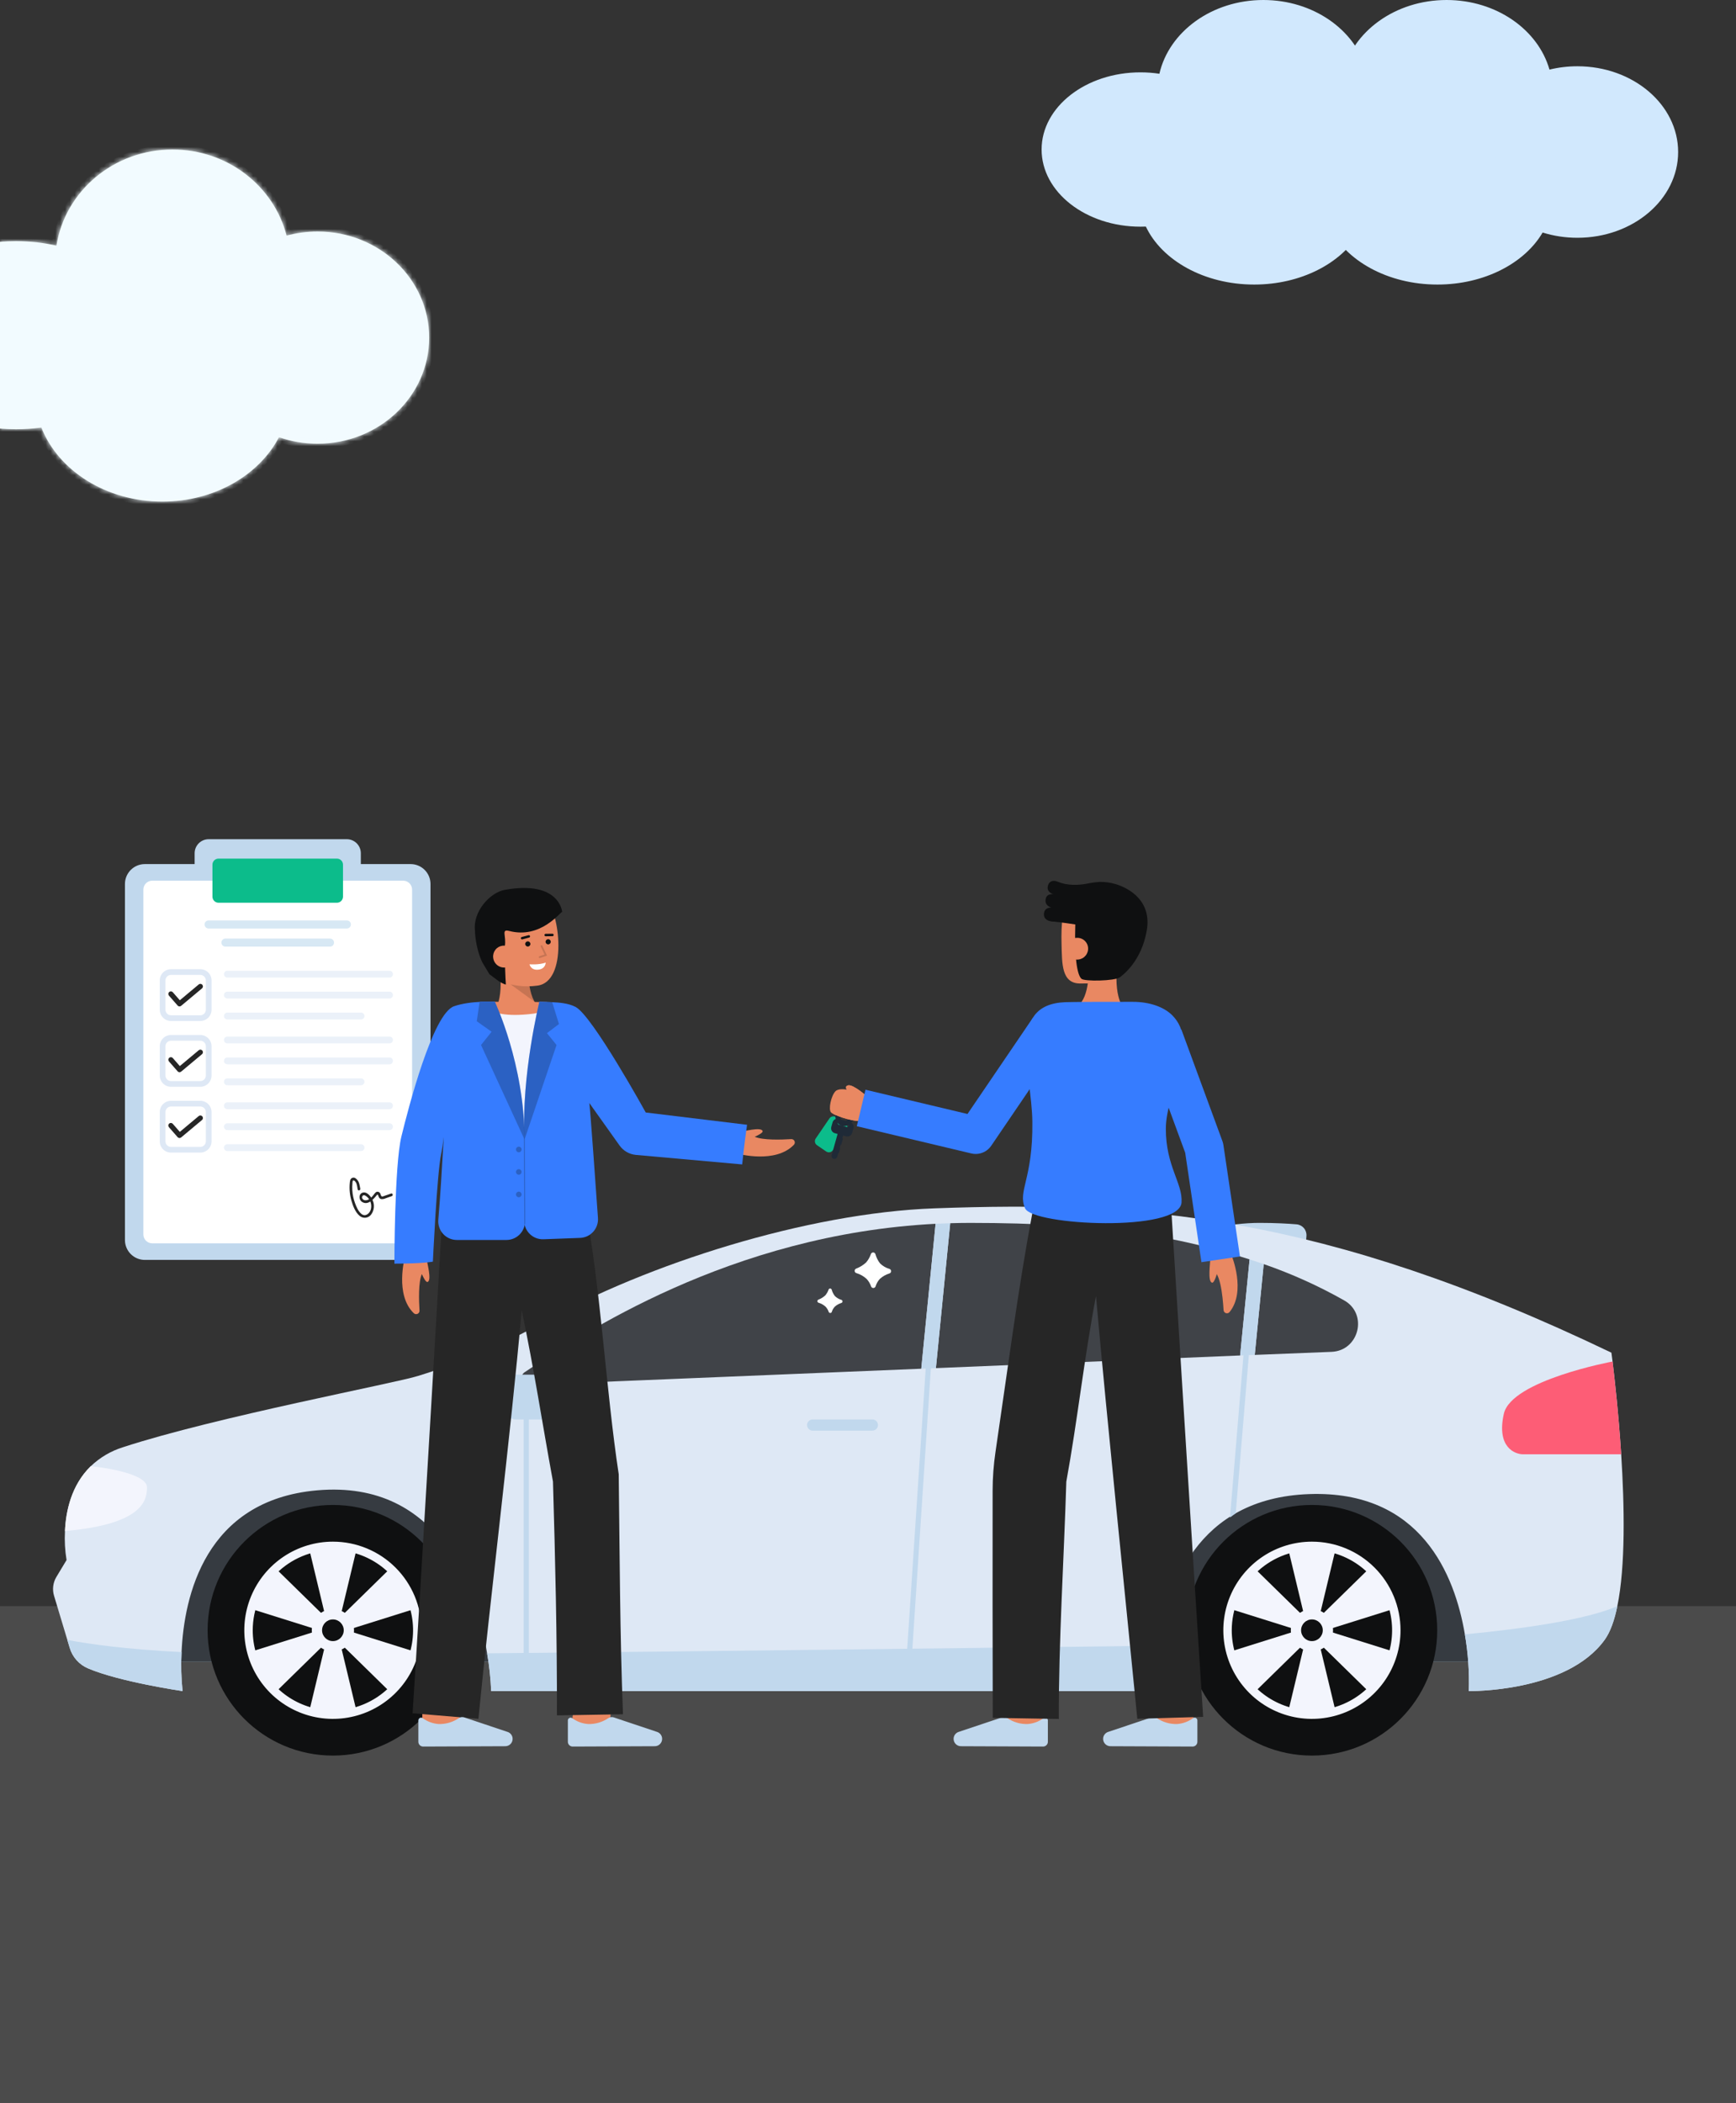<svg width="360" height="436" viewBox="0 0 360 436" fill="none" xmlns="http://www.w3.org/2000/svg">
<rect x="0" y="0" width="360" height="436" fill="#333333" stroke="none"/>
<mask id="path-1-inside-1_126_254" fill="white">
<path fill-rule="evenodd" clip-rule="evenodd" d="M0 88.859C1.084 88.952 2.188 89 3.307 89C5.11 89 6.871 88.876 8.576 88.639C12.085 97.566 21.997 104 33.676 104C44.456 104 53.73 98.518 57.854 90.653C60.345 91.524 63.038 92 65.848 92C78.634 92 89 82.15 89 70C89 57.85 78.634 48 65.848 48C63.62 48 61.467 48.299 59.428 48.857C56.809 38.604 47.215 31 35.78 31C23.585 31 13.484 39.648 11.704 50.935C9.058 50.328 6.237 50 3.307 50C2.188 50 1.084 50.048 0 50.141V88.859Z"/>
</mask>
<path fill-rule="evenodd" clip-rule="evenodd" d="M0 88.859C1.084 88.952 2.188 89 3.307 89C5.11 89 6.871 88.876 8.576 88.639C12.085 97.566 21.997 104 33.676 104C44.456 104 53.73 98.518 57.854 90.653C60.345 91.524 63.038 92 65.848 92C78.634 92 89 82.15 89 70C89 57.85 78.634 48 65.848 48C63.62 48 61.467 48.299 59.428 48.857C56.809 38.604 47.215 31 35.78 31C23.585 31 13.484 39.648 11.704 50.935C9.058 50.328 6.237 50 3.307 50C2.188 50 1.084 50.048 0 50.141V88.859Z" fill="#F2FBFF"/>
<path d="M0 88.859H-1V89.777L-0.086 89.855L0 88.859ZM8.576 88.639L9.506 88.273L9.218 87.54L8.438 87.648L8.576 88.639ZM57.854 90.653L58.184 89.709L57.369 89.424L56.968 90.189L57.854 90.653ZM59.428 48.857L58.459 49.104L58.711 50.09L59.692 49.821L59.428 48.857ZM11.704 50.935L11.48 51.91L12.525 52.15L12.692 51.091L11.704 50.935ZM0 50.141L-0.086 49.145L-1 49.223V50.141H0ZM3.307 88C2.216 88 1.141 87.953 0.086 87.863L-0.086 89.855C1.027 89.951 2.159 90 3.307 90V88ZM8.438 87.648C6.779 87.879 5.064 88 3.307 88V90C5.155 90 6.963 89.873 8.713 89.629L8.438 87.648ZM33.676 103C22.339 103 12.842 96.757 9.506 88.273L7.645 89.005C11.329 98.374 21.654 105 33.676 105V103ZM56.968 90.189C53.039 97.682 44.134 103 33.676 103V105C44.778 105 54.421 99.354 58.739 91.118L56.968 90.189ZM65.848 91C63.151 91 60.57 90.544 58.184 89.709L57.524 91.597C60.12 92.505 62.925 93 65.848 93V91ZM88 70C88 81.55 78.131 91 65.848 91V93C79.138 93 90 82.75 90 70H88ZM65.848 49C78.131 49 88 58.45 88 70H90C90 57.25 79.138 47 65.848 47V49ZM59.692 49.821C61.645 49.287 63.71 49 65.848 49V47C63.531 47 61.288 47.311 59.164 47.892L59.692 49.821ZM35.78 32C46.769 32 55.956 39.305 58.459 49.104L60.397 48.609C57.662 37.902 47.66 30 35.78 30V32ZM12.692 51.091C14.392 40.309 24.059 32 35.78 32V30C23.112 30 12.576 38.988 10.716 50.78L12.692 51.091ZM3.307 51C6.162 51 8.909 51.32 11.48 51.91L11.928 49.961C9.208 49.336 6.311 49 3.307 49V51ZM0.086 51.137C1.141 51.047 2.216 51 3.307 51V49C2.159 49 1.027 49.049 -0.086 49.145L0.086 51.137ZM-1 50.141V88.859H1V50.141H-1Z" fill="#F2FBFF" mask="url(#path-1-inside-1_126_254)"/>
<path d="M360 333H0V436H360V333Z" fill="#4B4B4B"/>
<path d="M40.361 176.906V179.157H30.036C28.942 179.157 27.892 179.592 27.119 180.365C26.345 181.139 25.91 182.188 25.91 183.282V257.105C25.91 258.199 26.345 259.248 27.119 260.022C27.892 260.796 28.942 261.23 30.036 261.23H85.148C85.69 261.23 86.227 261.124 86.727 260.916C87.228 260.709 87.683 260.405 88.066 260.022C88.449 259.639 88.753 259.184 88.96 258.683C89.168 258.183 89.274 257.646 89.274 257.105V183.282C89.274 182.188 88.839 181.139 88.066 180.365C87.292 179.591 86.243 179.157 85.148 179.157H74.825V176.906C74.825 176.135 74.519 175.396 73.974 174.851C73.429 174.306 72.69 174 71.919 174H43.265C42.495 174.001 41.756 174.307 41.212 174.852C40.667 175.397 40.361 176.136 40.361 176.906V176.906Z" fill="#C1D8ED"/>
<path d="M29.726 184.453L29.726 255.933C29.726 256.959 30.557 257.79 31.583 257.79H83.602C84.627 257.79 85.459 256.959 85.459 255.933V184.453C85.459 183.427 84.627 182.596 83.602 182.596H31.583C30.557 182.596 29.726 183.427 29.726 184.453Z" fill="white"/>
<path d="M44.055 179.282V185.91C44.055 186.608 44.621 187.173 45.318 187.173H69.866C70.563 187.173 71.129 186.608 71.129 185.91V179.282C71.129 178.585 70.563 178.019 69.866 178.019H45.318C44.621 178.019 44.055 178.585 44.055 179.282Z" fill="#0CBC8B"/>
<path d="M41.536 211.689H35.464C34.845 211.689 34.252 211.443 33.814 211.005C33.377 210.568 33.131 209.974 33.131 209.356V203.283C33.131 202.665 33.377 202.071 33.814 201.634C34.252 201.196 34.845 200.951 35.464 200.951H41.536C42.155 200.951 42.748 201.196 43.185 201.634C43.623 202.071 43.869 202.665 43.869 203.283V209.357C43.868 209.976 43.622 210.569 43.185 211.006C42.748 211.443 42.154 211.689 41.536 211.689ZM35.464 202.133C35.159 202.133 34.866 202.255 34.651 202.47C34.435 202.686 34.314 202.978 34.313 203.283V209.357C34.313 209.662 34.434 209.955 34.65 210.171C34.865 210.387 35.157 210.508 35.462 210.509H41.535C41.84 210.509 42.132 210.387 42.347 210.172C42.563 209.956 42.684 209.664 42.685 209.359V203.286C42.684 202.981 42.563 202.689 42.347 202.474C42.132 202.258 41.84 202.137 41.535 202.136L35.464 202.133Z" fill="#DEE8F5"/>
<path d="M41.536 225.333H35.464C34.845 225.333 34.252 225.087 33.814 224.649C33.377 224.212 33.131 223.619 33.131 223V216.928C33.131 216.309 33.377 215.716 33.814 215.278C34.252 214.841 34.845 214.595 35.464 214.595H41.536C42.155 214.595 42.748 214.841 43.185 215.278C43.623 215.716 43.869 216.309 43.869 216.928V223C43.869 223.619 43.623 224.212 43.185 224.649C42.748 225.087 42.155 225.333 41.536 225.333V225.333ZM35.464 215.777C35.159 215.778 34.866 215.899 34.651 216.115C34.435 216.33 34.314 216.623 34.313 216.928V223C34.314 223.305 34.435 223.597 34.651 223.813C34.866 224.028 35.159 224.15 35.464 224.15H41.536C41.841 224.15 42.133 224.028 42.349 223.813C42.565 223.597 42.686 223.305 42.686 223V216.928C42.686 216.623 42.565 216.33 42.349 216.115C42.133 215.899 41.841 215.778 41.536 215.777H35.464Z" fill="#DEE8F5"/>
<path d="M41.536 238.977H35.464C34.845 238.977 34.252 238.731 33.814 238.294C33.377 237.857 33.131 237.263 33.131 236.645V230.572C33.131 229.953 33.377 229.36 33.814 228.923C34.252 228.485 34.845 228.239 35.464 228.239H41.536C42.155 228.239 42.748 228.485 43.185 228.923C43.623 229.36 43.869 229.953 43.869 230.572V236.645C43.869 237.263 43.623 237.857 43.185 238.294C42.748 238.731 42.155 238.977 41.536 238.977V238.977ZM35.464 229.422C35.159 229.422 34.866 229.543 34.651 229.759C34.435 229.974 34.314 230.267 34.313 230.572V236.644C34.314 236.949 34.435 237.241 34.651 237.457C34.866 237.673 35.159 237.794 35.464 237.794H41.536C41.841 237.794 42.133 237.673 42.349 237.457C42.565 237.241 42.686 236.949 42.686 236.644V230.572C42.686 230.267 42.565 229.974 42.349 229.759C42.133 229.543 41.841 229.422 41.536 229.422H35.464Z" fill="#DEE8F5"/>
<path d="M37.232 208.664C37.157 208.664 37.082 208.648 37.013 208.617C36.944 208.586 36.882 208.54 36.832 208.483L35.029 206.422C34.939 206.315 34.895 206.178 34.905 206.039C34.916 205.9 34.98 205.77 35.085 205.679C35.19 205.587 35.327 205.54 35.466 205.548C35.605 205.556 35.736 205.618 35.829 205.722L37.29 207.392L41.228 204.1C41.336 204.016 41.473 203.978 41.609 203.993C41.746 204.008 41.871 204.075 41.959 204.181C42.047 204.286 42.091 204.421 42.081 204.557C42.072 204.694 42.011 204.822 41.91 204.914L37.573 208.54C37.477 208.62 37.357 208.664 37.232 208.664Z" fill="#262626"/>
<path d="M37.232 222.309C37.157 222.309 37.082 222.293 37.013 222.261C36.944 222.23 36.882 222.184 36.832 222.127L35.029 220.066C34.939 219.959 34.895 219.822 34.905 219.683C34.916 219.544 34.98 219.415 35.085 219.323C35.19 219.231 35.327 219.184 35.466 219.192C35.605 219.2 35.736 219.262 35.829 219.366L37.29 221.036L41.228 217.744C41.336 217.661 41.473 217.622 41.609 217.638C41.746 217.653 41.871 217.72 41.959 217.825C42.047 217.93 42.091 218.065 42.081 218.201C42.072 218.338 42.011 218.466 41.91 218.559L37.573 222.184C37.478 222.264 37.357 222.308 37.232 222.309V222.309Z" fill="#262626"/>
<path d="M37.232 235.953C37.156 235.953 37.081 235.937 37.012 235.905C36.943 235.874 36.882 235.828 36.832 235.771L35.029 233.71C34.983 233.658 34.948 233.596 34.926 233.53C34.903 233.464 34.894 233.394 34.899 233.325C34.904 233.255 34.922 233.187 34.953 233.124C34.984 233.062 35.027 233.006 35.079 232.96C35.132 232.914 35.193 232.879 35.259 232.857C35.325 232.834 35.395 232.825 35.465 232.83C35.534 232.835 35.602 232.853 35.665 232.884C35.727 232.915 35.783 232.958 35.829 233.01L37.29 234.68L41.227 231.388C41.336 231.305 41.473 231.267 41.609 231.282C41.745 231.297 41.871 231.364 41.959 231.469C42.047 231.574 42.09 231.709 42.081 231.846C42.072 231.982 42.011 232.11 41.91 232.203L37.573 235.828C37.478 235.908 37.357 235.953 37.232 235.953Z" fill="#262626"/>
<g opacity="0.62">
<path d="M47.153 205.612C46.762 205.612 46.445 205.929 46.445 206.32C46.445 206.711 46.762 207.028 47.153 207.028H80.776C81.167 207.028 81.484 206.711 81.484 206.32C81.484 205.929 81.167 205.612 80.776 205.612H47.153Z" fill="#DEE8F5"/>
<path d="M47.153 201.272C46.762 201.272 46.445 201.589 46.445 201.98C46.445 202.371 46.762 202.688 47.153 202.688H80.776C81.167 202.688 81.484 202.371 81.484 201.98C81.484 201.589 81.167 201.272 80.776 201.272H47.153Z" fill="#DEE8F5"/>
<path d="M47.154 209.953C46.763 209.953 46.446 210.27 46.446 210.661C46.446 211.052 46.763 211.369 47.154 211.369H74.87C75.261 211.369 75.578 211.052 75.578 210.661C75.578 210.27 75.261 209.953 74.87 209.953H47.154Z" fill="#DEE8F5"/>
</g>
<g opacity="0.62">
<path d="M47.154 219.257C46.763 219.257 46.446 219.573 46.446 219.964C46.446 220.355 46.763 220.672 47.154 220.672H80.777C81.168 220.672 81.485 220.355 81.485 219.964C81.485 219.573 81.168 219.257 80.777 219.257H47.154Z" fill="#DEE8F5"/>
<path d="M47.153 214.916C46.762 214.916 46.445 215.233 46.445 215.624C46.445 216.015 46.762 216.332 47.153 216.332H80.776C81.167 216.332 81.484 216.015 81.484 215.624C81.484 215.233 81.167 214.916 80.776 214.916H47.153Z" fill="#DEE8F5"/>
<path d="M47.154 223.597C46.763 223.597 46.446 223.914 46.446 224.305C46.446 224.696 46.763 225.013 47.154 225.013H74.87C75.261 225.013 75.578 224.696 75.578 224.305C75.578 223.914 75.261 223.597 74.87 223.597H47.154Z" fill="#DEE8F5"/>
</g>
<g opacity="0.62">
<path d="M47.154 232.901C46.763 232.901 46.446 233.218 46.446 233.609C46.446 234 46.763 234.317 47.154 234.317H80.777C81.168 234.317 81.485 234 81.485 233.609C81.485 233.218 81.168 232.901 80.777 232.901H47.154Z" fill="#DEE8F5"/>
<path d="M47.153 228.56C46.762 228.56 46.445 228.877 46.445 229.268C46.445 229.659 46.762 229.976 47.153 229.976H80.776C81.167 229.976 81.484 229.659 81.484 229.268C81.484 228.877 81.167 228.56 80.776 228.56H47.153Z" fill="#DEE8F5"/>
<path d="M47.154 237.241C46.763 237.241 46.446 237.558 46.446 237.949C46.446 238.34 46.763 238.657 47.154 238.657H74.87C75.261 238.657 75.578 238.34 75.578 237.949C75.578 237.558 75.261 237.241 74.87 237.241H47.154Z" fill="#DEE8F5"/>
</g>
<path d="M43.256 190.84C42.794 190.84 42.419 191.216 42.419 191.678C42.419 192.141 42.794 192.516 43.256 192.516H71.928C72.39 192.516 72.766 192.141 72.766 191.678C72.766 191.216 72.39 190.84 71.928 190.84H43.256Z" fill="#D7E8F4"/>
<path d="M46.752 194.6C46.289 194.6 45.914 194.975 45.914 195.438C45.914 195.901 46.289 196.276 46.752 196.276H68.432C68.895 196.276 69.27 195.901 69.27 195.438C69.27 194.975 68.895 194.6 68.432 194.6H46.752Z" fill="#D7E8F4"/>
<path d="M74.713 246.465C74.572 245.802 74.53 245.106 74.053 244.589C73.794 244.307 73.498 244.07 73.093 244.204C72.6 244.369 72.578 244.843 72.534 245.286C72.415 246.527 72.534 247.779 72.884 248.976C73.195 250.043 73.683 251.334 74.553 252.075C74.731 252.232 74.94 252.349 75.167 252.418C75.394 252.487 75.634 252.506 75.869 252.473C76.104 252.44 76.329 252.357 76.529 252.23C76.728 252.102 76.898 251.932 77.026 251.732C77.301 251.333 77.472 250.872 77.524 250.39C77.577 249.909 77.51 249.422 77.328 248.973C77.054 248.258 76.246 247.11 75.345 247.251C74.367 247.405 74.325 248.683 75.043 249.177C76.235 249.994 77.36 248.735 78.055 247.897C78.203 247.72 78.277 247.548 78.433 247.867C78.484 247.97 78.499 248.089 78.55 248.196C78.596 248.302 78.666 248.396 78.755 248.471C78.844 248.545 78.949 248.597 79.062 248.624C79.385 248.647 79.709 248.583 80 248.438L81.249 248.004C81.585 247.888 81.441 247.351 81.101 247.469C80.633 247.632 80.165 247.796 79.694 247.957C79.474 248.031 79.203 248.188 79.047 247.946C78.941 247.782 78.933 247.569 78.821 247.402C78.757 247.294 78.664 247.208 78.552 247.153C78.44 247.098 78.315 247.077 78.191 247.092C77.858 247.152 77.642 247.53 77.445 247.771C77.19 248.123 76.875 248.427 76.514 248.668C76.11 248.903 75.433 249.007 75.151 248.518C75.102 248.438 75.078 248.345 75.08 248.252C75.083 248.158 75.112 248.067 75.165 247.99C75.345 247.735 75.584 247.796 75.828 247.943C76.147 248.143 76.412 248.418 76.602 248.743C76.794 249.058 76.916 249.41 76.961 249.777C77.006 250.143 76.972 250.514 76.861 250.866C76.585 251.681 75.728 252.326 74.945 251.686C74.291 251.152 73.903 250.214 73.62 249.444C73.306 248.592 73.117 247.698 73.06 246.792C73.029 246.291 73.039 245.789 73.088 245.29C73.111 245.052 73.097 244.571 73.479 244.8C73.579 244.878 73.666 244.97 73.738 245.074C74.058 245.475 74.072 246.137 74.175 246.616C74.249 246.965 74.785 246.817 74.711 246.468L74.713 246.465Z" fill="#262626"/>
<path d="M247.753 255.356C247.753 255.356 254.975 253.55 261.166 253.55C264.532 253.55 267.169 253.707 268.874 253.851C269.463 253.901 270.009 254.182 270.393 254.632C270.776 255.082 270.967 255.665 270.924 256.255L270.71 259.225L247.753 255.356Z" fill="#C1D8ED"/>
<path d="M29.197 344.537H311.208L299.6 304.813H47.511L29.197 344.537Z" fill="#C1D8ED"/>
<g opacity="0.78">
<path d="M29.197 344.537H311.208L299.6 304.813H47.511L29.197 344.537Z" fill="#0F1011"/>
</g>
<path d="M335.388 333.026C334.795 335.951 333.938 338.353 332.791 339.961C324.88 350.97 304.59 350.627 304.59 350.627C304.719 346.689 304.445 342.749 303.773 338.867C301.69 326.514 294.649 308.966 271.485 309.783C248.018 310.614 241.887 329.414 240.345 341.214C239.925 344.333 239.784 347.483 239.923 350.627H101.856C101.748 348.001 101.466 345.385 101.013 342.796C98.902 330.126 91.507 306.738 65.746 309.005C42.476 311.062 38.165 331.036 37.651 342.545C37.505 345.24 37.575 347.943 37.861 350.627C37.861 350.627 24.849 348.728 18.256 345.92C17.35 345.536 16.539 344.956 15.883 344.222C15.227 343.489 14.741 342.619 14.46 341.675L13.961 340.014L11.204 330.851C11.01 330.205 10.954 329.525 11.038 328.856C11.122 328.186 11.344 327.542 11.691 326.963L13.802 323.456C13.472 321.471 13.361 319.454 13.472 317.445C13.658 313.344 14.778 307.979 18.772 304.05L18.799 304.023C20.693 302.203 22.986 300.848 25.495 300.067C44.678 293.791 82.239 286.737 86.721 285.274C95.731 282.493 104.42 278.763 112.642 274.148C134.064 262.097 167.365 251.492 193.765 250.535C235.945 249.005 273.966 251.576 334.163 280.463C334.163 280.463 334.255 281.122 334.4 282.295V282.308C334.808 285.618 335.64 293.014 336.193 301.531C336.878 312.262 337.102 324.76 335.388 333.026Z" fill="#DEE8F5"/>
<path d="M30.492 308.412C30.492 311.589 28.857 316.085 13.471 317.443C13.657 313.343 14.777 307.977 18.771 304.048L18.798 304.022C19.483 304.022 30.492 305.221 30.492 308.412Z" fill="#F3F5FD"/>
<path d="M336.192 301.53H315.849C314.175 301.53 310.299 300.106 311.854 293.145C313.397 286.184 334.399 282.296 334.399 282.296V282.309C334.808 285.617 335.639 293.013 336.192 301.53Z" fill="#FD5D76"/>
<g opacity="0.76">
<path d="M259.132 261.121L257.169 281.042L194.082 283.665L197.049 253.619C198.406 253.58 199.778 253.553 201.162 253.553C228.912 253.553 244.458 256.441 259.132 261.121Z" fill="#0F1011"/>
</g>
<g opacity="0.76">
<path d="M276.114 280.291L260.201 280.923L262.059 262.097C267.84 264.094 273.427 266.613 278.75 269.625C283.733 272.446 281.835 280.066 276.114 280.291Z" fill="#0F1011"/>
</g>
<path d="M180.907 294.306H168.526C167.885 294.306 167.365 294.826 167.365 295.467C167.365 296.108 167.885 296.627 168.526 296.627H180.907C181.548 296.627 182.068 296.108 182.068 295.467C182.068 294.826 181.548 294.306 180.907 294.306Z" fill="#C1D8ED"/>
<path d="M37.862 350.627C37.862 350.627 24.849 348.728 18.256 345.92C17.35 345.536 16.539 344.956 15.883 344.222C15.227 343.489 14.741 342.619 14.46 341.675L13.961 340.014C18.536 340.897 26.037 341.952 37.652 342.545C37.506 345.24 37.576 347.943 37.862 350.627V350.627Z" fill="#C1D8ED"/>
<path d="M240.345 341.215C239.925 344.334 239.784 347.484 239.923 350.628H101.857C101.748 348.002 101.466 345.386 101.013 342.797C145.601 342.4 202.151 341.675 240.345 341.215Z" fill="#C1D8ED"/>
<path d="M335.388 333.026C334.795 335.951 333.938 338.353 332.791 339.961C324.88 350.97 304.59 350.627 304.59 350.627C304.719 346.689 304.445 342.749 303.773 338.867C316.113 337.68 328.875 335.834 335.388 333.026Z" fill="#C1D8ED"/>
<path d="M188.972 345.342L187.904 345.306L192.002 283.17L193.07 283.206L188.972 345.342Z" fill="#C1D8ED"/>
<path d="M109.67 287.173H108.6V345.92H109.67V287.173Z" fill="#C1D8ED"/>
<g opacity="0.76">
<path d="M194.014 253.738L191.048 283.786L109.635 287.148C109.324 287.162 109.017 287.075 108.76 286.899C108.503 286.722 108.311 286.467 108.212 286.172C108.114 285.876 108.114 285.557 108.214 285.262C108.314 284.967 108.507 284.712 108.765 284.537C120.222 276.85 151.377 255.913 194.014 253.738Z" fill="#0F1011"/>
</g>
<path d="M106.968 285.02H113.416C115.297 285.02 117.102 285.767 118.432 287.097C119.762 288.428 120.51 290.232 120.51 292.113C120.51 292.695 120.279 293.253 119.867 293.664C119.456 294.075 118.899 294.306 118.317 294.306H106.968C106.387 294.306 105.829 294.075 105.418 293.664C105.007 293.253 104.776 292.695 104.776 292.113V287.212C104.776 286.631 105.007 286.073 105.418 285.662C105.829 285.251 106.387 285.02 106.968 285.02Z" fill="#C1D8ED"/>
<path d="M69.036 364C83.386 364 95.019 352.367 95.019 338.017C95.019 323.667 83.386 312.034 69.036 312.034C54.685 312.034 43.053 323.667 43.053 338.017C43.053 352.367 54.685 364 69.036 364Z" fill="#0F1011"/>
<path d="M69.035 321.392C72.324 321.392 75.538 322.367 78.272 324.193C81.006 326.02 83.137 328.617 84.395 331.655C85.653 334.693 85.983 338.035 85.341 341.26C84.7 344.485 83.116 347.448 80.791 349.773C78.466 352.098 75.504 353.681 72.279 354.323C69.054 354.964 65.711 354.635 62.673 353.377C59.636 352.118 57.039 349.987 55.212 347.253C53.385 344.519 52.41 341.305 52.41 338.017C52.415 333.609 54.169 329.383 57.285 326.267C60.402 323.15 64.628 321.397 69.035 321.392M69.035 319.644C65.402 319.644 61.849 320.722 58.828 322.741C55.807 324.76 53.452 327.629 52.061 330.986C50.67 334.344 50.307 338.038 51.016 341.602C51.725 345.166 53.474 348.439 56.044 351.009C58.614 353.578 61.887 355.328 65.451 356.037C69.015 356.746 72.71 356.382 76.067 354.991C79.424 353.601 82.293 351.246 84.312 348.224C86.331 345.203 87.409 341.651 87.408 338.017C87.408 335.604 86.933 333.215 86.01 330.986C85.087 328.757 83.733 326.731 82.027 325.025C80.321 323.319 78.296 321.966 76.067 321.043C73.837 320.119 71.448 319.644 69.035 319.644V319.644Z" fill="#F3F5FD"/>
<path d="M69.036 342.394C71.453 342.394 73.413 340.434 73.413 338.017C73.413 335.599 71.453 333.639 69.036 333.639C66.618 333.639 64.658 335.599 64.658 338.017C64.658 340.434 66.618 342.394 69.036 342.394Z" fill="#F3F5FD"/>
<path d="M74.107 320.518L69.909 338.017H68.162L63.964 320.518H74.107Z" fill="#F3F5FD"/>
<path d="M63.964 355.516L68.162 338.017H69.909L74.107 355.516H63.964Z" fill="#F3F5FD"/>
<path d="M81.442 351.359L68.587 338.767L69.485 337.267L86.654 342.658L81.442 351.359Z" fill="#F3F5FD"/>
<path d="M56.629 324.675L69.485 337.267L68.587 338.767L51.418 333.376L56.629 324.675Z" fill="#F3F5FD"/>
<path d="M51.418 342.658L68.587 337.267L69.485 338.767L56.629 351.359L51.418 342.658Z" fill="#F3F5FD"/>
<path d="M86.654 333.376L69.485 338.767L68.587 337.267L81.442 324.675L86.654 333.376Z" fill="#F3F5FD"/>
<path d="M69.035 340.265C70.277 340.265 71.283 339.258 71.283 338.017C71.283 336.775 70.277 335.769 69.035 335.769C67.794 335.769 66.788 336.775 66.788 338.017C66.788 339.258 67.794 340.265 69.035 340.265Z" fill="#0F1011"/>
<path d="M272.059 364C286.409 364 298.042 352.367 298.042 338.017C298.042 323.667 286.409 312.034 272.059 312.034C257.709 312.034 246.076 323.667 246.076 338.017C246.076 352.367 257.709 364 272.059 364Z" fill="#0F1011"/>
<path d="M272.059 321.392C275.347 321.392 278.561 322.367 281.295 324.193C284.029 326.02 286.16 328.617 287.418 331.655C288.677 334.693 289.006 338.035 288.364 341.26C287.723 344.485 286.14 347.448 283.815 349.773C281.489 352.098 278.527 353.681 275.302 354.323C272.077 354.964 268.734 354.635 265.697 353.377C262.659 352.118 260.062 349.987 258.235 347.253C256.409 344.519 255.433 341.305 255.433 338.017C255.439 333.609 257.192 329.383 260.309 326.267C263.425 323.15 267.651 321.397 272.059 321.392M272.059 319.644C268.425 319.644 264.873 320.722 261.851 322.741C258.83 324.76 256.475 327.629 255.084 330.986C253.694 334.344 253.33 338.038 254.039 341.602C254.748 345.166 256.498 348.439 259.067 351.009C261.637 353.578 264.911 355.328 268.475 356.037C272.039 356.746 275.733 356.382 279.09 354.991C282.447 353.601 285.317 351.246 287.335 348.224C289.354 345.203 290.432 341.651 290.432 338.017C290.432 335.604 289.956 333.215 289.033 330.986C288.11 328.757 286.756 326.731 285.05 325.025C283.344 323.319 281.319 321.966 279.09 321.043C276.861 320.119 274.471 319.644 272.059 319.644V319.644Z" fill="#F3F5FD"/>
<path d="M272.059 342.394C274.476 342.394 276.436 340.434 276.436 338.017C276.436 335.599 274.476 333.639 272.059 333.639C269.641 333.639 267.681 335.599 267.681 338.017C267.681 340.434 269.641 342.394 272.059 342.394Z" fill="#F3F5FD"/>
<path d="M277.13 320.518L272.933 338.017H271.185L266.988 320.518H277.13Z" fill="#F3F5FD"/>
<path d="M266.988 355.516L271.185 338.017H272.933L277.13 355.516H266.988Z" fill="#F3F5FD"/>
<path d="M284.466 351.359L271.61 338.767L272.508 337.267L289.677 342.658L284.466 351.359Z" fill="#F3F5FD"/>
<path d="M259.653 324.675L272.508 337.267L271.61 338.767L254.441 333.376L259.653 324.675Z" fill="#F3F5FD"/>
<path d="M254.441 342.658L271.61 337.267L272.508 338.767L259.653 351.359L254.441 342.658Z" fill="#F3F5FD"/>
<path d="M289.677 333.376L272.508 338.767L271.61 337.267L284.466 324.675L289.677 333.376Z" fill="#F3F5FD"/>
<path d="M272.059 340.265C273.3 340.265 274.307 339.258 274.307 338.017C274.307 336.775 273.3 335.769 272.059 335.769C270.817 335.769 269.811 336.775 269.811 338.017C269.811 339.258 270.817 340.265 272.059 340.265Z" fill="#0F1011"/>
<path d="M194.014 253.738L197.047 253.619L194.08 283.666L191.048 283.784L194.014 253.738Z" fill="#C1D8ED"/>
<path d="M256.256 313.758L255.068 314.639L257.873 280.878L258.98 280.969L256.256 313.758Z" fill="#C1D8ED"/>
<path d="M259.132 261.121L262.059 262.097L260.2 280.923L257.167 281.042L259.132 261.121Z" fill="#C1D8ED"/>
<path d="M231.521 202.918C231.518 202.881 231.518 202.844 231.518 202.807C231.518 202.133 231.544 201.404 231.61 200.604L225.697 199.504C225.792 200.752 225.778 202.006 225.656 203.252C225.634 203.466 225.608 203.685 225.579 203.907C225.324 205.718 224.742 207.624 223.464 208.639H232.721C232.136 207.621 231.54 205.862 231.521 202.918Z" fill="#E98862"/>
<path d="M234.968 197.58C234.558 199.945 233.268 202.185 231.181 202.949C228.704 203.855 226.869 203.917 224.013 203.917C220.116 203.917 220.245 199.852 220.136 195.757C220.025 191.645 220.353 187.234 221.893 185.801C224.967 182.941 233.991 184.752 235.089 189.536C235.656 192.011 235.358 195.328 234.968 197.58Z" fill="#E98862"/>
<path d="M218.047 188.179C218.047 188.179 216.451 187.822 216.888 186.231C217.178 185.175 218.53 185.41 218.53 185.41C218.53 185.41 217.25 185.175 217.25 184.057C217.25 183.354 217.791 182.16 219.424 182.842C221.339 183.642 223.524 183.539 225.185 183.26C226.125 183.054 227.079 182.92 228.039 182.857H228.044C229.148 182.838 230.248 182.985 231.308 183.294C234.277 184.182 238.841 186.856 237.816 192.881C236.709 199.393 232.743 202.255 232.197 202.651C231.172 203.396 224.866 203.547 224.241 202.923C223.306 201.987 222.797 198.227 222.987 191.676C220.403 191.269 218.627 191.093 218.627 191.093C218.627 191.093 216.479 191.173 216.479 189.603C216.479 188.033 218.047 188.179 218.047 188.179Z" fill="#0F1011"/>
<path d="M221.101 196.534C221.061 197.13 221.257 197.719 221.647 198.171C222.037 198.624 222.59 198.905 223.186 198.954C223.781 199.003 224.372 198.815 224.831 198.431C225.289 198.048 225.578 197.499 225.635 196.904C225.665 196.606 225.634 196.304 225.544 196.018C225.455 195.731 225.309 195.465 225.115 195.237C224.921 195.008 224.682 194.82 224.414 194.685C224.146 194.551 223.854 194.471 223.554 194.452C221.933 194.402 221.204 195.282 221.101 196.534Z" fill="#E98862"/>
<path d="M153.249 234.836L153.08 234.754C154.175 234.62 157.766 233.593 158.141 234.491C158.284 234.832 157.273 235.356 156.512 235.694C158.183 236.427 161.96 236.315 164.081 236.181C164.221 236.172 164.361 236.206 164.482 236.278C164.602 236.35 164.699 236.457 164.758 236.584C164.817 236.712 164.836 236.854 164.813 236.993C164.79 237.132 164.726 237.26 164.629 237.362C160.807 241.347 153.042 239.216 153.042 239.216L151.083 238.804L153.249 234.836Z" fill="#E98862"/>
<path d="M101.674 210.602C101.674 210.602 104.501 209.017 103.676 201.238L109.563 200C109.563 200 109.065 207.004 112.11 209.151L101.674 210.602Z" fill="#E98862"/>
<g opacity="0.15">
<path d="M110.864 207.72L105.862 204.078L109.72 203.945C109.863 205.264 110.251 206.544 110.864 207.72V207.72Z" fill="black"/>
</g>
<path d="M100.248 198.295C100.714 200.65 102.058 202.859 104.162 203.573C106.457 204.422 108.925 204.695 111.351 204.37C117.812 203.685 116.18 188.995 113.038 186.209C109.897 183.423 100.919 185.449 99.936 190.258C99.427 192.745 99.805 196.056 100.248 198.295Z" fill="#E98862"/>
<path d="M109.453 196.253C109.749 196.253 109.99 196.013 109.99 195.716C109.99 195.42 109.749 195.18 109.453 195.18C109.157 195.18 108.917 195.42 108.917 195.716C108.917 196.013 109.157 196.253 109.453 196.253Z" fill="#0F1011"/>
<path d="M113.676 195.805C113.973 195.805 114.213 195.565 114.213 195.269C114.213 194.972 113.973 194.732 113.676 194.732C113.38 194.732 113.14 194.972 113.14 195.269C113.14 195.565 113.38 195.805 113.676 195.805Z" fill="#0F1011"/>
<path d="M113.15 194.12C113.085 194.118 113.023 194.09 112.978 194.044C112.932 193.997 112.907 193.934 112.906 193.869C112.906 193.803 112.931 193.741 112.976 193.693C113.021 193.646 113.083 193.618 113.148 193.615L114.569 193.599H114.572C114.638 193.601 114.7 193.629 114.745 193.675C114.791 193.722 114.816 193.785 114.817 193.85C114.817 193.915 114.792 193.978 114.747 194.026C114.702 194.073 114.641 194.101 114.575 194.104L113.153 194.12H113.15Z" fill="#0F1011"/>
<path d="M108.266 194.772C108.205 194.772 108.146 194.749 108.101 194.709C108.055 194.668 108.025 194.613 108.017 194.552C108.01 194.492 108.024 194.43 108.058 194.38C108.092 194.329 108.143 194.292 108.202 194.276L109.594 193.906C109.627 193.896 109.661 193.893 109.694 193.897C109.728 193.901 109.76 193.911 109.789 193.928C109.819 193.944 109.845 193.967 109.865 193.993C109.886 194.02 109.901 194.05 109.91 194.083C109.918 194.116 109.92 194.15 109.915 194.183C109.911 194.216 109.899 194.248 109.882 194.277C109.865 194.306 109.842 194.331 109.815 194.351C109.787 194.371 109.757 194.385 109.724 194.393L108.331 194.763C108.31 194.769 108.288 194.772 108.266 194.772Z" fill="#0F1011"/>
<path d="M109.802 199.935C109.802 199.935 111.787 200.096 113.163 199.578C113.163 199.578 113.183 200.882 111.62 201.049C110.056 201.215 109.802 199.935 109.802 199.935Z" fill="white"/>
<g opacity="0.15">
<path d="M111.905 198.635C111.861 198.636 111.817 198.621 111.783 198.593C111.748 198.565 111.725 198.526 111.717 198.482C111.71 198.438 111.718 198.393 111.741 198.355C111.764 198.316 111.8 198.288 111.842 198.274L112.925 197.913L112.121 196.232C112.103 196.188 112.103 196.14 112.12 196.096C112.137 196.052 112.17 196.016 112.213 195.996C112.255 195.976 112.304 195.972 112.349 195.986C112.393 196.001 112.431 196.031 112.454 196.072L113.439 198.132L111.958 198.626C111.941 198.631 111.923 198.634 111.905 198.635Z" fill="black"/>
</g>
<path d="M116.578 189.063C116.578 189.063 116.058 182.467 104.677 184.5C101.626 185.045 98 189 98.5 193C98.5 193 98.5 196.25 100 199.5L101.5 202L103.5 203.5C103.5 203.5 104.905 204.302 104.899 204.085C104.899 204.061 104.899 204.036 104.897 204.011C104.798 202.543 104.687 200.055 104.677 196.25C105.072 194.067 103.838 192.567 105.587 193.022C112.08 194.713 116.097 189.199 116.578 189.063Z" fill="#0F1011"/>
<path d="M106.8 198.093C106.832 198.39 106.804 198.69 106.72 198.977C106.635 199.263 106.495 199.53 106.308 199.763C106.12 199.995 105.888 200.188 105.626 200.331C105.364 200.474 105.076 200.564 104.779 200.596C104.179 200.659 103.578 200.482 103.109 200.103C102.876 199.916 102.683 199.684 102.54 199.422C102.397 199.159 102.308 198.871 102.276 198.574C102.204 197.985 102.368 197.392 102.733 196.924C103.098 196.457 103.634 196.153 104.223 196.08C104.247 196.077 104.273 196.075 104.297 196.073C105.918 195.979 106.667 196.844 106.8 198.093Z" fill="#E98862"/>
<path d="M126.321 358.12L118.6 357.202C118.947 354.28 119.34 350.769 119.367 350.194C119.365 350.231 119.367 350.261 119.367 350.284H127.143C127.141 350.518 127.141 351.227 126.321 358.12Z" fill="#E98862"/>
<path d="M95.338 359.05L87.563 359.025C87.563 359.025 87.589 350.995 87.589 350.284H95.364C95.364 350.997 95.338 359.05 95.338 359.05Z" fill="#E98862"/>
<path d="M115.492 355.665L129.192 355.432C128.548 339.128 128.509 322.026 128.308 305.683C125.635 288.068 124.597 267.205 121.297 249.716H91.861C91.861 249.716 87.232 329.624 85.559 355.224L99.21 356.377C101.67 331.278 105.846 298.039 108.188 271.671C110.876 284.508 112.335 294.468 114.673 307.195C115.14 323.126 115.535 339.781 115.492 355.665Z" fill="#262626"/>
<path d="M104.791 362.058C105 362.056 105.207 362.012 105.398 361.928C105.589 361.843 105.761 361.72 105.903 361.566C106.044 361.413 106.153 361.231 106.221 361.034C106.29 360.836 106.317 360.626 106.3 360.418V360.418C106.278 360.129 106.173 359.852 105.999 359.621C105.824 359.39 105.587 359.213 105.316 359.111L96.266 356.08C96.09 356.022 95.904 356.003 95.721 356.023C95.537 356.043 95.36 356.103 95.202 356.198C93.958 357.062 92.47 357.503 90.956 357.457C89.777 357.373 88.645 356.96 87.69 356.264C87.606 356.195 87.504 356.152 87.396 356.138C87.288 356.125 87.179 356.143 87.081 356.19C86.983 356.236 86.9 356.31 86.842 356.402C86.784 356.493 86.754 356.6 86.754 356.709V361.136C86.754 361.266 86.78 361.395 86.83 361.516C86.88 361.637 86.953 361.746 87.046 361.838C87.138 361.93 87.248 362.003 87.369 362.053C87.49 362.102 87.619 362.128 87.75 362.127L104.791 362.058Z" fill="#C1D8ED"/>
<path d="M135.795 362.058C136.004 362.057 136.211 362.012 136.402 361.928C136.594 361.843 136.765 361.72 136.907 361.567C137.049 361.413 137.157 361.231 137.225 361.034C137.294 360.836 137.321 360.626 137.304 360.418C137.282 360.129 137.177 359.853 137.003 359.621C136.829 359.39 136.592 359.213 136.32 359.111L127.27 356.08C127.094 356.022 126.909 356.003 126.725 356.023C126.541 356.043 126.364 356.103 126.206 356.198C124.962 357.062 123.474 357.503 121.96 357.457C120.781 357.373 119.649 356.96 118.694 356.264C118.61 356.195 118.508 356.152 118.4 356.139C118.293 356.125 118.183 356.143 118.085 356.19C117.987 356.236 117.904 356.31 117.846 356.402C117.788 356.493 117.758 356.6 117.758 356.709V361.136C117.758 361.266 117.784 361.395 117.834 361.516C117.884 361.637 117.957 361.746 118.05 361.838C118.142 361.93 118.252 362.003 118.373 362.053C118.494 362.102 118.623 362.128 118.754 362.127L135.795 362.058Z" fill="#C1D8ED"/>
<path d="M88.339 260.903L88.42 260.734C88.554 261.829 89.582 265.419 88.684 265.795C88.342 265.938 87.819 264.927 87.481 264.166C86.747 265.837 86.859 269.614 86.994 271.734C87.002 271.875 86.968 272.015 86.896 272.135C86.824 272.256 86.718 272.352 86.59 272.412C86.463 272.471 86.32 272.49 86.181 272.467C86.043 272.444 85.914 272.38 85.812 272.282C81.828 268.461 83.959 260.696 83.959 260.696L84.371 258.736L88.339 260.903Z" fill="#E98862"/>
<path d="M122.784 250.53C121.232 254.096 92.268 255.988 91.86 249.716C91.601 245.724 93.601 241.829 93.601 234.05C93.601 226.27 87.124 216.434 92.955 210.603C94.648 208.91 97.055 207.885 100.616 207.881C100.883 209.959 113.334 210.016 113.43 207.98C113.911 207.987 114.285 207.994 114.518 208.005C126.804 208.535 121.401 222.301 121.282 232.572C121.136 244.591 124.383 246.857 122.784 250.53Z" fill="#F3F5FD"/>
<path d="M113.423 207.764C113.327 209.801 111.886 210.152 108.468 210.378C103.914 210.678 100.716 209.793 100.449 207.716H100.46C104.944 207.716 110.809 207.723 113.423 207.764Z" fill="#E98862"/>
<path d="M108.752 235.815C109.388 242.25 109.123 245.16 108.875 253.352C108.845 254.355 108.425 255.306 107.706 256.005C106.986 256.704 106.022 257.095 105.019 257.095H94.739C94.205 257.095 93.677 256.984 93.188 256.769C92.7 256.554 92.261 256.24 91.899 255.846C91.538 255.453 91.262 254.989 91.09 254.484C90.917 253.979 90.851 253.443 90.896 252.911C91.782 242.252 92.078 232.338 92.594 227.992C92.594 227.992 92.349 235.163 91.479 239.278C90.61 243.392 89.77 261.584 89.77 261.584C89.77 261.584 87.848 262.002 81.788 262.002C81.788 262.002 81.788 241.589 83.237 235.648C84.685 229.708 89.735 210.167 94.151 208.635C97.689 207.407 102.63 207.713 102.63 207.713C102.63 207.713 108.01 228.289 108.752 235.815Z" fill="#367CFF"/>
<path d="M111.852 207.716C111.852 207.716 108.752 225.674 108.752 235.815C108.752 239.28 108.538 243.244 108.698 253.152C108.706 253.666 108.816 254.172 109.023 254.643C109.229 255.113 109.528 255.538 109.9 255.891C110.273 256.245 110.713 256.52 111.193 256.702C111.674 256.883 112.186 256.967 112.699 256.948L120.298 256.664C120.815 256.644 121.322 256.521 121.791 256.301C122.259 256.082 122.678 255.771 123.023 255.386C123.369 255.001 123.633 254.551 123.801 254.062C123.969 253.572 124.037 253.055 124.001 252.539C123.496 245.338 122.455 230.693 122.211 228.697L128.482 237.509C128.871 238.056 129.373 238.512 129.953 238.848C130.534 239.184 131.18 239.391 131.848 239.455L153.909 241.43C153.909 241.43 154.295 237.586 154.917 233.21L133.914 230.664C133.914 230.664 122.91 210.713 119.399 208.801C117.866 207.967 115.765 207.849 114.512 207.792C112.963 207.72 111.852 207.716 111.852 207.716Z" fill="#367CFF"/>
<path d="M108.824 253.854C108.8 253.854 108.776 253.845 108.759 253.827C108.742 253.81 108.732 253.787 108.732 253.762L108.658 235.816C108.658 235.791 108.668 235.768 108.685 235.751C108.703 235.734 108.726 235.724 108.75 235.724V235.724C108.775 235.724 108.798 235.734 108.816 235.751C108.833 235.769 108.843 235.792 108.843 235.817L108.917 253.763C108.917 253.775 108.915 253.787 108.91 253.798C108.906 253.81 108.899 253.82 108.89 253.829C108.882 253.837 108.871 253.844 108.86 253.849C108.849 253.853 108.837 253.856 108.825 253.856L108.824 253.854Z" fill="#367CFF"/>
<g opacity="0.25">
<path d="M108.824 253.854C108.8 253.854 108.776 253.845 108.759 253.827C108.742 253.81 108.732 253.787 108.732 253.762L108.658 235.816C108.658 235.791 108.668 235.768 108.685 235.751C108.703 235.734 108.726 235.724 108.75 235.724V235.724C108.775 235.724 108.798 235.734 108.816 235.751C108.833 235.769 108.843 235.792 108.843 235.817L108.917 253.763C108.917 253.775 108.915 253.787 108.91 253.798C108.906 253.81 108.899 253.82 108.89 253.829C108.882 253.837 108.871 253.844 108.86 253.849C108.849 253.853 108.837 253.856 108.825 253.856L108.824 253.854Z" fill="#0F1011"/>
</g>
<path d="M175.298 232.934L173.391 231.633C172.935 231.321 172.312 231.438 172 231.895L169.16 236.055C168.848 236.512 168.965 237.134 169.422 237.446L171.329 238.748C171.785 239.059 172.408 238.942 172.719 238.486L175.56 234.325C175.872 233.869 175.754 233.246 175.298 232.934Z" fill="#0CBC8B"/>
<path d="M176.263 232.636L173.942 231.985C173.675 231.91 173.389 231.945 173.147 232.081C172.906 232.217 172.728 232.443 172.653 232.71L172.387 233.658C172.349 233.791 172.338 233.929 172.354 234.066C172.371 234.203 172.414 234.335 172.481 234.455C172.549 234.575 172.639 234.681 172.747 234.766C172.856 234.851 172.98 234.914 173.112 234.951L173.694 235.113L174.849 235.439L175.43 235.602C175.698 235.677 175.984 235.643 176.227 235.507C176.469 235.371 176.647 235.144 176.723 234.876L176.989 233.925C177.063 233.658 177.029 233.372 176.893 233.13C176.757 232.889 176.53 232.711 176.263 232.636V232.636ZM176.023 233.414C176.002 233.489 175.957 233.555 175.895 233.602C175.832 233.649 175.756 233.674 175.678 233.673C175.647 233.673 175.616 233.669 175.586 233.662L173.986 233.214C173.904 233.191 173.833 233.138 173.786 233.067C173.739 232.995 173.719 232.909 173.731 232.824C173.743 232.739 173.785 232.661 173.85 232.605C173.914 232.549 173.997 232.518 174.082 232.518C174.114 232.518 174.145 232.522 174.175 232.529L175.778 232.981C175.823 232.993 175.865 233.013 175.902 233.042C175.938 233.07 175.969 233.106 175.992 233.146C176.014 233.186 176.029 233.231 176.034 233.277C176.04 233.323 176.036 233.369 176.023 233.414V233.414Z" fill="#1F2A37"/>
<path d="M174.446 237.339L174.803 236.065L174.682 236.031L175.264 233.954L174.11 233.631L172.46 239.52C172.417 239.673 172.437 239.837 172.515 239.975C172.592 240.114 172.722 240.216 172.875 240.259V240.259C172.951 240.28 173.03 240.287 173.109 240.277C173.187 240.268 173.263 240.244 173.331 240.205C173.4 240.166 173.461 240.115 173.51 240.053C173.558 239.991 173.594 239.92 173.616 239.844L173.828 239.086L173.949 239.12L174.248 238.052L174.127 238.018L174.327 237.305L174.446 237.339Z" fill="#1F2A37"/>
<path d="M176.782 231.282C177.099 230.128 176.695 229.01 175.878 228.786C175.062 228.561 174.142 229.315 173.825 230.469C173.507 231.623 173.912 232.74 174.728 232.965C175.545 233.19 176.464 232.436 176.782 231.282Z" stroke="#1F2A37" stroke-miterlimit="10"/>
<path d="M172.865 230.977C172.865 230.977 175.776 232.476 178.915 232.476L179.93 227.453C179.93 227.453 176.947 224.761 175.873 225.038C174.984 225.268 175.607 226.125 176.404 226.922" fill="#E98862"/>
<path d="M172.865 230.977C172.865 230.977 175.776 232.476 178.915 232.476L179.93 227.453C179.93 227.453 176.947 224.761 175.873 225.038C174.984 225.268 175.607 226.125 176.404 226.922" fill="#E98862"/>
<path d="M208.738 358.121C207.918 351.227 207.918 350.518 207.918 350.284H215.694C215.694 350.261 215.694 350.23 215.694 350.194C215.722 350.769 216.114 354.28 216.461 357.202L208.738 358.121Z" fill="#E98862"/>
<path d="M239.721 359.05C239.721 359.05 239.695 350.998 239.695 350.284H247.471C247.471 350.996 247.496 359.025 247.496 359.025L239.721 359.05Z" fill="#E98862"/>
<path d="M230.269 362.058C230.059 362.057 229.853 362.012 229.661 361.928C229.47 361.843 229.298 361.72 229.157 361.567C229.015 361.413 228.907 361.231 228.838 361.034C228.77 360.836 228.743 360.627 228.759 360.418C228.782 360.129 228.886 359.853 229.061 359.621C229.235 359.39 229.472 359.213 229.744 359.111L238.794 356.08C238.969 356.022 239.155 356.003 239.339 356.023C239.522 356.043 239.699 356.103 239.857 356.198C241.102 357.062 242.59 357.503 244.104 357.457C245.283 357.373 246.414 356.96 247.37 356.264C247.454 356.195 247.555 356.152 247.663 356.139C247.771 356.125 247.88 356.143 247.978 356.19C248.076 356.236 248.159 356.31 248.217 356.402C248.275 356.494 248.306 356.6 248.305 356.709V361.136C248.305 361.266 248.28 361.395 248.23 361.516C248.179 361.637 248.106 361.746 248.014 361.838C247.921 361.93 247.811 362.003 247.691 362.053C247.57 362.102 247.441 362.128 247.31 362.127L230.269 362.058Z" fill="#C1D8ED"/>
<path d="M199.264 362.058C199.055 362.057 198.848 362.012 198.657 361.928C198.466 361.844 198.294 361.721 198.152 361.567C198.011 361.413 197.902 361.231 197.834 361.034C197.765 360.836 197.739 360.626 197.755 360.418C197.777 360.129 197.882 359.853 198.056 359.621C198.231 359.39 198.468 359.213 198.739 359.111L207.79 356.08C207.965 356.022 208.151 356.003 208.334 356.023C208.518 356.043 208.695 356.103 208.853 356.198C210.097 357.062 211.586 357.503 213.099 357.457C214.278 357.374 215.41 356.96 216.365 356.264C216.449 356.195 216.551 356.152 216.659 356.139C216.767 356.125 216.876 356.143 216.974 356.19C217.072 356.236 217.155 356.31 217.213 356.402C217.271 356.494 217.301 356.6 217.301 356.709V361.136C217.301 361.266 217.275 361.395 217.225 361.516C217.175 361.637 217.102 361.746 217.009 361.838C216.917 361.93 216.807 362.003 216.686 362.053C216.565 362.102 216.436 362.128 216.306 362.127L199.264 362.058Z" fill="#C1D8ED"/>
<path d="M235.849 356.377L249.501 355.964C247.837 330.521 242.692 247.552 242.692 247.552L214.523 249.292L214.233 251.266L214.134 251.237C211.071 267.474 208.884 284.53 206.447 300.985C206.049 303.667 205.847 306.374 205.842 309.085C205.812 324.246 205.842 341.099 205.87 356.174L219.568 356.407C219.524 340.515 220.642 323.144 221.125 307.203C223.432 294.614 224.839 281.448 227.277 268.728C229.627 295.136 233.387 331.246 235.849 356.377Z" fill="#262626"/>
<path d="M250.982 260.894C250.982 261.998 250.4 265.686 251.337 265.95C251.899 266.108 252.562 263.358 252.562 263.358" fill="#E98862"/>
<path d="M255.406 260.315C255.406 260.315 258.466 267.763 254.976 272.041C254.887 272.15 254.767 272.229 254.632 272.269C254.497 272.309 254.354 272.307 254.22 272.264C254.086 272.22 253.968 272.138 253.882 272.027C253.796 271.916 253.745 271.781 253.737 271.641C253.567 268.756 252.986 262.83 251.083 263.523V258.87" fill="#E98862"/>
<path d="M214.082 232.57C213.962 222.301 208.565 208.317 220.849 207.791C222.335 207.727 229.589 207.717 234.901 207.717C238.468 207.717 241.398 208.812 243.089 210.504C248.922 216.336 241.763 226.274 241.763 234.053C241.763 241.832 245.28 245.316 245.021 249.306C244.614 255.581 214.13 254.098 212.576 250.535C210.978 246.856 214.224 244.592 214.082 232.57Z" fill="#367CFF"/>
<path d="M249.147 261.7L245.777 239.001L237.421 216.28L244.999 213.493L253.498 236.604C253.593 236.863 253.662 237.131 253.702 237.404L257.133 260.514L249.147 261.7Z" fill="#367CFF"/>
<path d="M202.34 239.262C202.036 239.262 201.734 239.226 201.439 239.156L177.678 233.506L179.477 225.941L200.631 230.971L214.179 211.042L220.61 215.414L205.554 237.559C205.198 238.084 204.719 238.513 204.158 238.81C203.598 239.106 202.974 239.261 202.34 239.262Z" fill="#367CFF"/>
<path d="M177.115 227.567C177.153 227.398 177.156 227.223 177.125 227.052C177.094 226.881 177.03 226.719 176.935 226.573C176.84 226.428 176.717 226.303 176.574 226.206C176.43 226.109 176.268 226.041 176.098 226.007C175.182 225.817 173.842 225.669 173.265 226.246C172.347 227.163 171.73 230.044 172.347 230.662C172.965 231.279 175.775 232.156 176.223 230.755C176.518 229.833 176.903 228.463 177.115 227.567Z" fill="#E98862"/>
<path d="M102.629 207.716C102.629 207.716 108.775 220.67 108.775 236.27L99.753 216.671L101.944 213.918L98.871 211.745L99.449 207.749C100.449 207.547 102.629 207.716 102.629 207.716Z" fill="#367CFF"/>
<path d="M111.852 207.716C111.852 207.716 108.053 223.019 108.774 236.27L115.41 216.671L113.423 214.208L115.914 212.324L114.512 207.79L111.852 207.716Z" fill="#367CFF"/>
<path opacity="0.25" d="M102.629 207.716C102.629 207.716 108.775 220.67 108.775 236.27L99.753 216.671L101.944 213.918L98.871 211.745L99.449 207.749C100.449 207.547 102.629 207.716 102.629 207.716Z" fill="#0F1011"/>
<path opacity="0.25" d="M111.852 207.716C111.852 207.716 108.053 223.019 108.774 236.27L115.41 216.671L113.423 214.208L115.914 212.324L114.512 207.79L111.852 207.716Z" fill="#0F1011"/>
<path opacity="0.25" d="M107.584 238.911C107.904 238.911 108.163 238.651 108.163 238.331C108.163 238.011 107.904 237.752 107.584 237.752C107.264 237.752 107.004 238.011 107.004 238.331C107.004 238.651 107.264 238.911 107.584 238.911Z" fill="#0F1011"/>
<path opacity="0.25" d="M107.584 243.572C107.904 243.572 108.163 243.313 108.163 242.993C108.163 242.673 107.904 242.413 107.584 242.413C107.264 242.413 107.004 242.673 107.004 242.993C107.004 243.313 107.264 243.572 107.584 243.572Z" fill="#0F1011"/>
<path opacity="0.25" d="M107.584 248.234C107.904 248.234 108.163 247.975 108.163 247.655C108.163 247.334 107.904 247.075 107.584 247.075C107.264 247.075 107.004 247.334 107.004 247.655C107.004 247.975 107.264 248.234 107.584 248.234Z" fill="#0F1011"/>
<path d="M181.569 266.722C181.536 266.817 181.474 266.9 181.392 266.959C181.31 267.018 181.212 267.051 181.111 267.052C181.011 267.053 180.912 267.023 180.828 266.966C180.745 266.91 180.681 266.828 180.646 266.734C180.446 266.15 180.126 265.614 179.705 265.161C179.094 264.602 178.363 264.19 177.568 263.957C177.472 263.925 177.388 263.864 177.328 263.782C177.268 263.701 177.235 263.603 177.232 263.502C177.23 263.401 177.258 263.302 177.314 263.218C177.37 263.133 177.45 263.068 177.544 263.031C178.305 262.745 179.004 262.314 179.601 261.762C180.048 261.245 180.39 260.646 180.607 259.999C180.643 259.903 180.708 259.82 180.792 259.763C180.877 259.706 180.978 259.676 181.08 259.678C181.182 259.681 181.281 259.715 181.363 259.777C181.445 259.838 181.505 259.924 181.536 260.021C181.725 260.719 182.051 261.373 182.494 261.944C183.044 262.487 183.721 262.883 184.464 263.099C184.561 263.132 184.645 263.195 184.704 263.278C184.764 263.362 184.795 263.462 184.795 263.564C184.795 263.667 184.762 263.766 184.702 263.85C184.642 263.933 184.558 263.995 184.461 264.028C183.718 264.253 183.033 264.64 182.457 265.161C182.048 265.609 181.745 266.142 181.569 266.722V266.722Z" fill="white"/>
<path d="M172.491 272.006C172.468 272.072 172.426 272.129 172.369 272.17C172.313 272.21 172.245 272.232 172.176 272.233C172.106 272.234 172.038 272.214 171.981 272.175C171.924 272.135 171.88 272.079 171.855 272.014C171.718 271.612 171.497 271.243 171.207 270.931C170.786 270.546 170.282 270.262 169.735 270.101C169.669 270.079 169.611 270.037 169.57 269.981C169.529 269.925 169.506 269.858 169.504 269.788C169.502 269.719 169.522 269.65 169.56 269.592C169.598 269.534 169.654 269.49 169.718 269.464C170.243 269.267 170.724 268.97 171.135 268.589C171.443 268.233 171.679 267.821 171.828 267.374C171.853 267.308 171.898 267.252 171.956 267.212C172.015 267.173 172.084 267.153 172.154 267.154C172.225 267.156 172.293 267.18 172.349 267.222C172.406 267.264 172.447 267.323 172.469 267.39C172.599 267.871 172.823 268.321 173.128 268.715C173.508 269.089 173.974 269.362 174.485 269.51C174.552 269.533 174.61 269.576 174.651 269.633C174.692 269.691 174.715 269.76 174.715 269.83C174.715 269.901 174.692 269.97 174.651 270.027C174.61 270.085 174.552 270.128 174.485 270.15C173.973 270.306 173.502 270.572 173.105 270.931C172.823 271.239 172.613 271.607 172.491 272.006Z" fill="white"/>
<path fill-rule="evenodd" clip-rule="evenodd" d="M275.618 46.977C275.248 46.992 274.875 47 274.5 47C263.178 47 254 39.837 254 31C254 22.163 263.178 15 274.5 15C275.843 15 277.156 15.101 278.427 15.293C280.419 6.575 289.313 0 299.984 0C310.301 0 318.957 6.145 321.32 14.432C323.159 13.981 325.102 13.74 327.112 13.74C338.648 13.74 348 21.701 348 31.52C348 41.341 338.648 49.301 327.112 49.301C324.577 49.301 322.147 48.917 319.899 48.213C316.179 54.569 307.811 59 298.085 59C287.74 59 278.932 53.987 275.618 46.977Z" fill="#D1E8FD"/>
<path fill-rule="evenodd" clip-rule="evenodd" d="M237.618 46.977C237.248 46.992 236.875 47 236.5 47C225.178 47 216 39.837 216 31C216 22.163 225.178 15 236.5 15C237.843 15 239.156 15.101 240.427 15.293C242.419 6.575 251.313 0 261.984 0C272.301 0 280.957 6.145 283.32 14.432C285.159 13.981 287.102 13.74 289.112 13.74C300.648 13.74 310 21.701 310 31.52C310 41.341 300.648 49.301 289.112 49.301C286.577 49.301 284.147 48.917 281.899 48.213C278.179 54.569 269.811 59 260.085 59C249.74 59 240.932 53.987 237.618 46.977Z" fill="#D1E8FD"/>
</svg>
